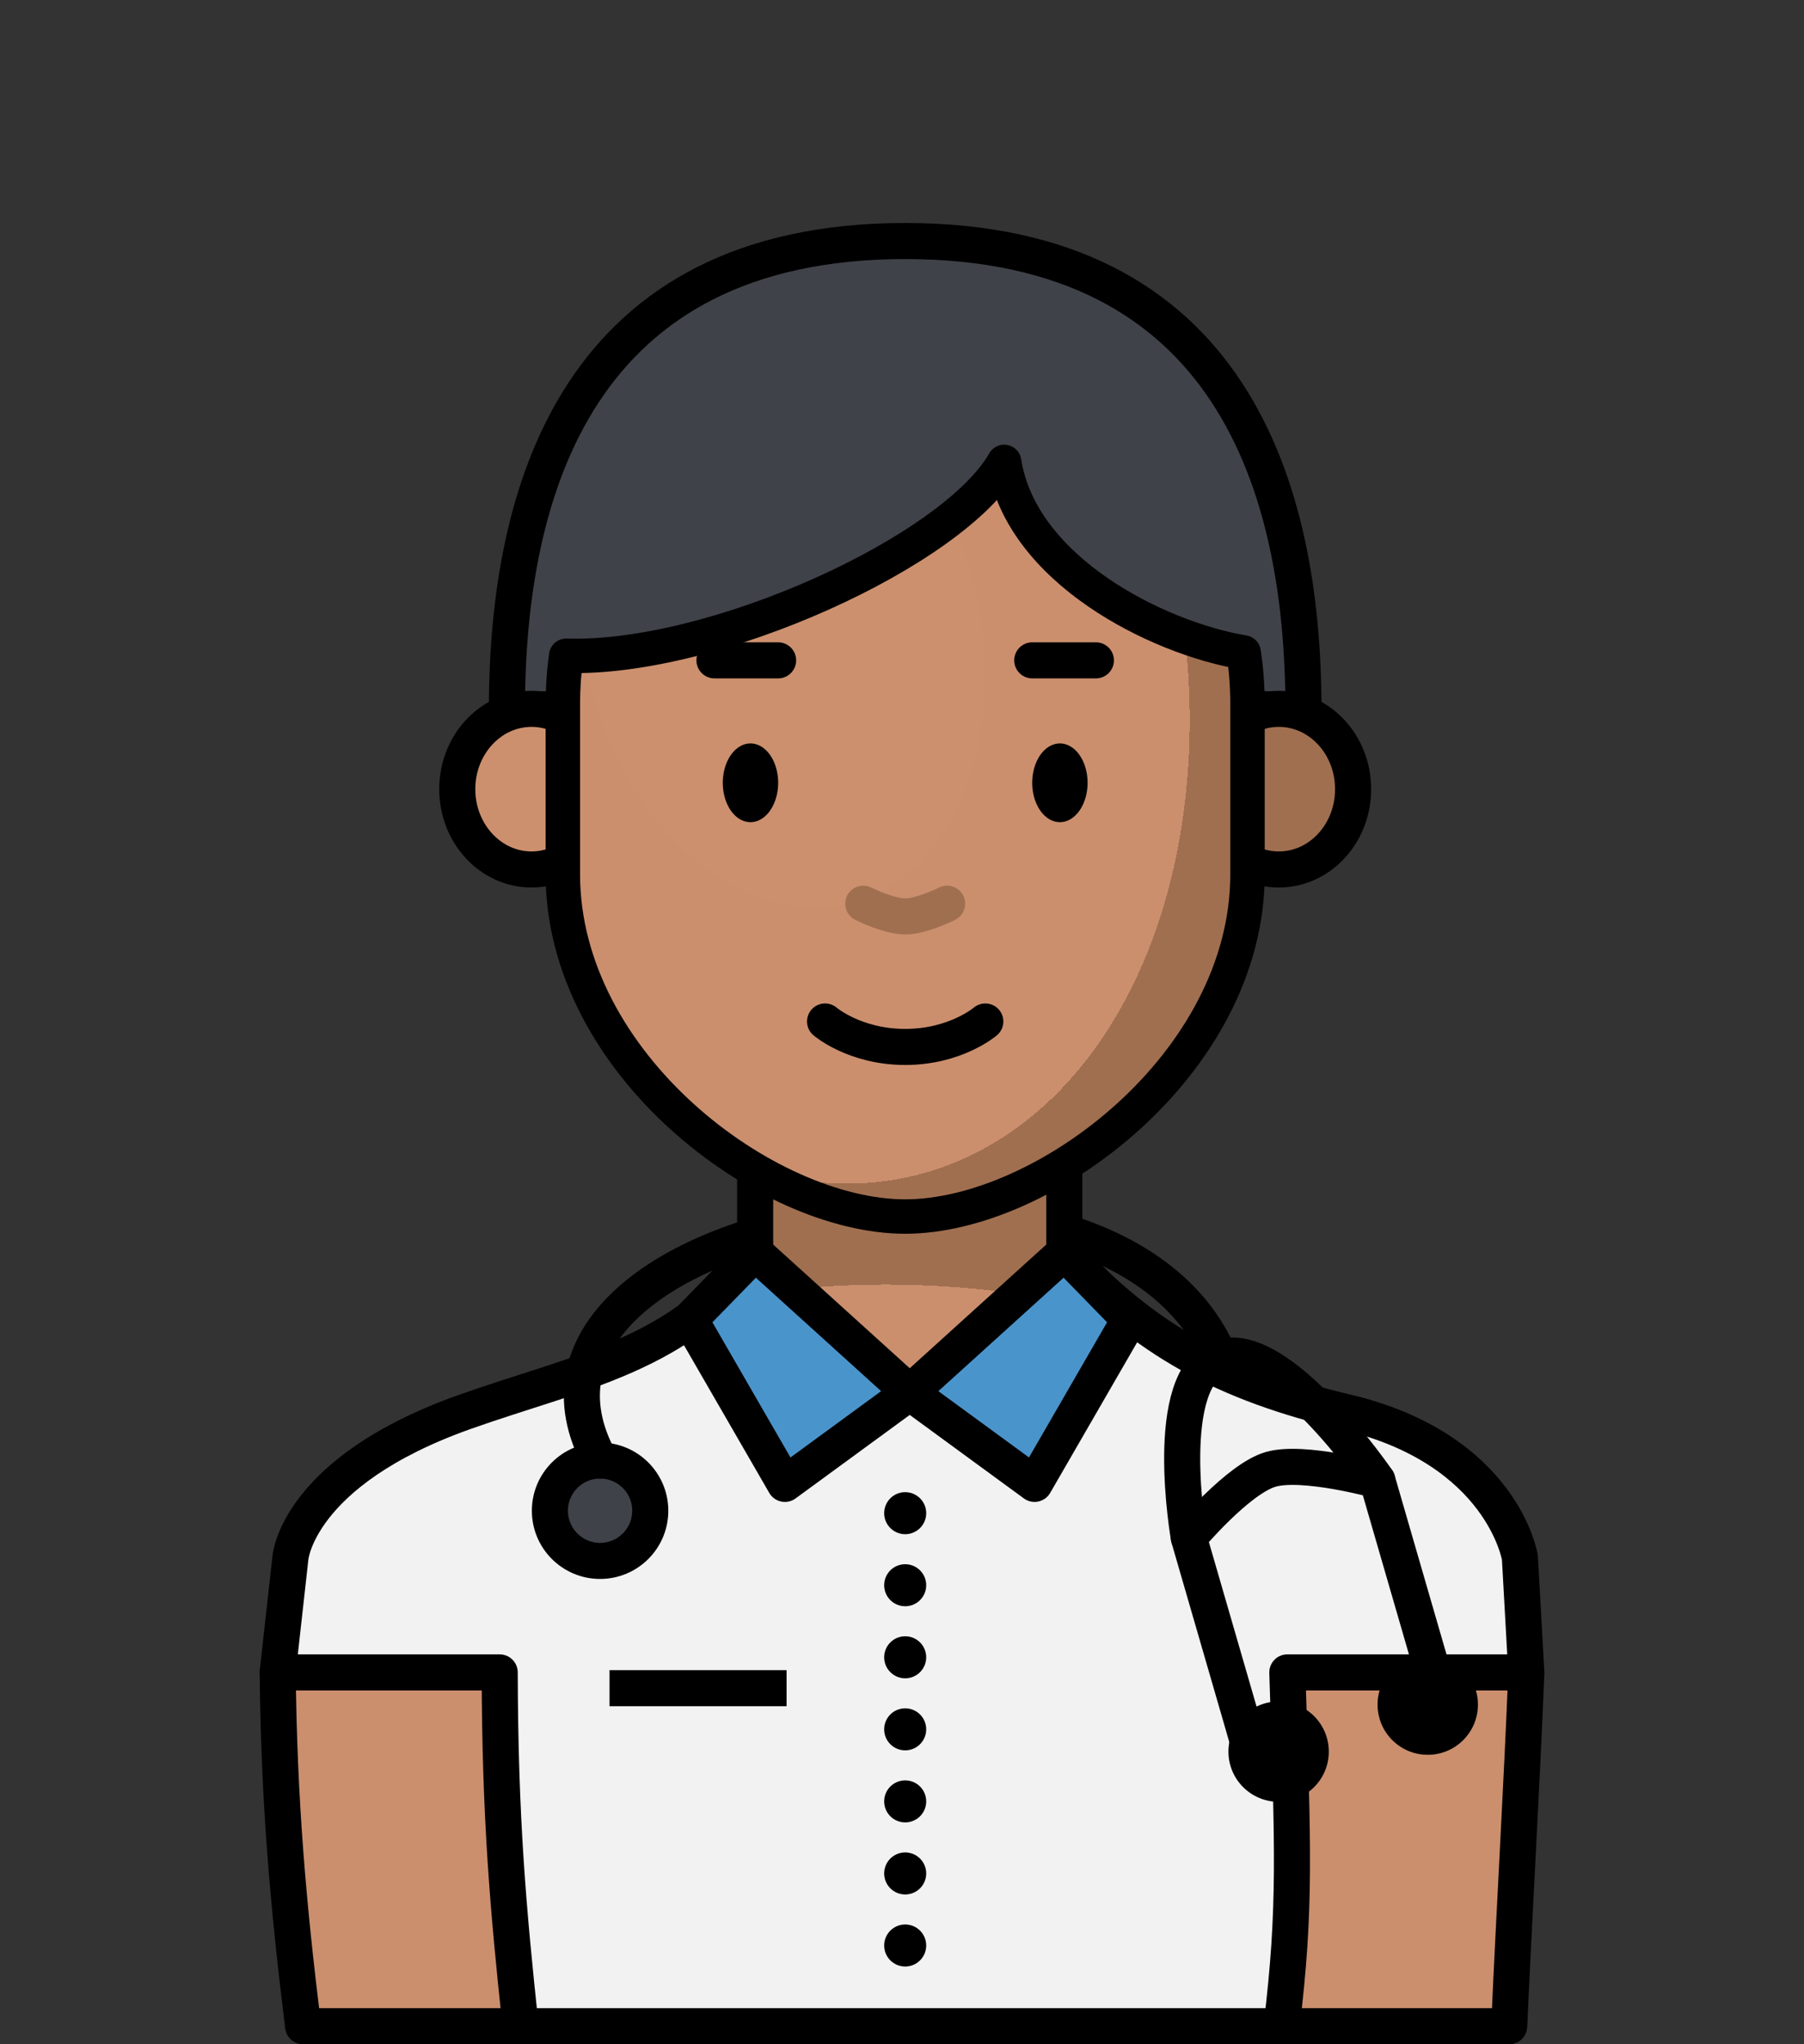 <?xml version="1.0" encoding="UTF-8" standalone="no"?>
<svg
   xmlns:dc="http://purl.org/dc/elements/1.1/"
   xmlns:cc="http://creativecommons.org/ns#"
   xmlns:rdf="http://www.w3.org/1999/02/22-rdf-syntax-ns#"
   xmlns:svg="http://www.w3.org/2000/svg"
   xmlns="http://www.w3.org/2000/svg"
   xmlns:xlink="http://www.w3.org/1999/xlink"
   xmlns:sodipodi="http://sodipodi.sourceforge.net/DTD/sodipodi-0.dtd"
   xmlns:inkscape="http://www.inkscape.org/namespaces/inkscape"
   width="150mm"
   height="170mm"
   viewBox="0 0 150 170"
   version="1.1"
   id="svg3147"
   inkscape:version="1.0 (4035a4fb49, 2020-05-01)"
   sodipodi:docname="nurse-m.svg">
  <rect x="0" y="0" width="150" height="170" fill="#333333" stroke="none"/>
  <defs
     id="defs3141">
    <pattern
       patternUnits="userSpaceOnUse"
       width="8.713"
       height="7.611"
       patternTransform="translate(-2054.333,1959.279)"
       id="carreau-pt">
      <rect
         style="fill:#800000;fill-opacity:1;stroke:none;stroke-width:1.086;stroke-linecap:round;stroke-linejoin:round;stroke-miterlimit:4;stroke-dasharray:none;stop-color:#000000"
         id="rect119919"
         width="8.713"
         height="7.611"
         x="-2.2737368e-13"
         y="6.2746067e-06" />
      <path
         style="fill:#800000;stroke:#c11a1a;stroke-width:1.81;stroke-linecap:butt;stroke-linejoin:miter;stroke-miterlimit:4;stroke-dasharray:none;stroke-opacity:1"
         d="M 3.075,7.611 V 0"
         id="path119921" />
      <path
         style="fill:#c11a1a;fill-opacity:1;stroke:#c11a1a;stroke-width:1.81;stroke-linecap:butt;stroke-linejoin:miter;stroke-miterlimit:4;stroke-dasharray:none;stroke-opacity:1"
         d="M 1.3287401e-5,4.79 H 8.713"
         id="path119923" />
    </pattern>
    <pattern
       patternUnits="userSpaceOnUse"
       width="85"
       height="85"
       patternTransform="translate(-1862,1832)"
       id="pattern115842">
      <rect
         style="fill:#800000;fill-opacity:1;stroke:none;stroke-width:11.339;stroke-linecap:round;stroke-linejoin:round;stroke-miterlimit:4;stroke-dasharray:none;stop-color:#000000"
         id="rect104700"
         width="85"
         height="85"
         x="3.4178149e-05"
         y="0" />
      <path
         style="fill:#800000;stroke:#c11a1a;stroke-width:18.898;stroke-linecap:butt;stroke-linejoin:miter;stroke-miterlimit:4;stroke-dasharray:none;stroke-opacity:1"
         d="M 30,85 V 1.0187008e-5"
         id="path104779" />
      <path
         style="fill:#c11a1a;fill-opacity:1;stroke:#c11a1a;stroke-width:18.898;stroke-linecap:butt;stroke-linejoin:miter;stroke-miterlimit:4;stroke-dasharray:none;stroke-opacity:1"
         d="M 0,53.5 H 85"
         id="path107256" />
    </pattern>
    <radialGradient
       gradientUnits="userSpaceOnUse"
       gradientTransform="matrix(0.331,0.003,-0.002,0.192,204.788,18.806)"
       r="195.663"
       fy="602.332"
       fx="-391.231"
       cy="602.332"
       cx="-391.231"
       id="radialGradient23876-9-2"
       xlink:href="#linearGradient83035"
       inkscape:collect="always" />
    <linearGradient
       id="linearGradient83035"
       inkscape:collect="always">
      <stop
         id="stop83027"
         offset="0"
         style="stop-color:#cc906e;stop-opacity:1" />
      <stop
         style="stop-color:#cb8f6e;stop-opacity:1"
         offset="0.704"
         id="stop83029" />
      <stop
         style="stop-color:#a06f50;stop-opacity:1"
         offset="0.704"
         id="stop83031" />
      <stop
         id="stop83033"
         offset="1"
         style="stop-color:#a06f50;stop-opacity:1" />
    </linearGradient>
    <radialGradient
       gradientUnits="userSpaceOnUse"
       gradientTransform="matrix(1.545,-0.27,0.454,2.159,329.381,-317.09)"
       r="29.964"
       fy="144.489"
       fx="-213.612"
       cy="144.489"
       cx="-213.612"
       id="radialGradient1872-1-3"
       xlink:href="#linearGradient83035"
       inkscape:collect="always" />
  </defs>
  <sodipodi:namedview
     inkscape:snap-smooth-nodes="true"
     inkscape:object-paths="true"
     id="base"
     pagecolor="#ffffff"
     bordercolor="#666666"
     borderopacity="1.0"
     inkscape:pageopacity="0.0"
     inkscape:pageshadow="2"
     inkscape:zoom="0.49497475"
     inkscape:cx="-255.73406"
     inkscape:cy="694.35645"
     inkscape:document-units="mm"
     inkscape:current-layer="layer1"
     inkscape:document-rotation="0"
     showgrid="false"
     inkscape:window-width="1920"
     inkscape:window-height="1017"
     inkscape:window-x="-8"
     inkscape:window-y="-8"
     inkscape:window-maximized="1" />
  <g
     inkscape:label="Calque 1"
     inkscape:groupmode="layer"
     id="layer1">
    <g
       id="g964">
      <path
         id="rect3025"
         style="color:#000000;overflow:visible;mix-blend-mode:normal;fill:#cb8f6e;fill-opacity:1;stroke:#000000;stroke-width:3;stroke-linecap:round;stroke-linejoin:round;stroke-miterlimit:4;stroke-dasharray:none;stroke-opacity:1;stop-color:#000000"
         d="M 23.089,139.079 H 40.358 l 53.721,-1e-5 32.832,-1e-5 c -0.362,9.126 -0.986,19.615 -1.423,29.422 H 25.203 c -1.25,-10.128 -2.003,-18.713 -2.114,-29.421 z"
         sodipodi:nodetypes="ccccccc" />
      <path
         sodipodi:nodetypes="ccccccccccsccc"
         d="m 62.791,104.165 c -5.824,8.507 -14.888,9.956 -24.19,13.267 -13.88,4.94 -14.451,12.097 -14.451,12.097 l -1.062,9.549 h 18.461 c 0.03,12.19 0.698,19.632 1.737,29.421 h 63.274 c 1.201,-9.806 0.938,-14.923 0.48,-29.422 h 19.87 l -0.533,-9.549 c 0,0 -1.43,-9.014 -14.45,-12.097 -10.082,-2.387 -16.719,-5.952 -23.435,-13.267 l -12.851,11.642 z"
         style="mix-blend-mode:normal;fill:#f2f2f2;fill-opacity:1;stroke:#000000;stroke-width:3;stroke-linecap:round;stroke-linejoin:round;stroke-miterlimit:4;stroke-dasharray:none;stroke-opacity:1;stop-color:#000000"
         id="rect8920-5-2-82" />
      <path
         id="path71766-3-9"
         d="m 75.643,115.807 -10.38,7.595 -7.894,-13.673 5.423,-5.563 z"
         style="mix-blend-mode:normal;fill:#4a94cc;fill-opacity:1;stroke:#000000;stroke-width:3;stroke-linecap:round;stroke-linejoin:round;stroke-miterlimit:4;stroke-dasharray:none;stroke-opacity:1" />
      <path
         id="path71766-8-1-7"
         d="M 93.917,109.728 86.022,123.401 75.643,115.807 88.494,104.165 Z"
         style="mix-blend-mode:normal;fill:#4a94cc;fill-opacity:1;stroke:#000000;stroke-width:3;stroke-linecap:round;stroke-linejoin:round;stroke-miterlimit:4;stroke-dasharray:none;stroke-opacity:1" />
      <path
         style="mix-blend-mode:normal;fill:#f2f2f2;stroke:#000000;stroke-width:3;stroke-linecap:butt;stroke-linejoin:miter;stroke-miterlimit:4;stroke-dasharray:none;stroke-opacity:1"
         d="m 50.681,140.39 h 14.722"
         id="path710374-8"
         sodipodi:nodetypes="cc" />
      <circle
         style="mix-blend-mode:normal;fill:#000000;fill-opacity:1;stroke:none;stroke-width:0.5;stroke-linecap:round;stroke-linejoin:round;stop-color:#000000"
         id="path8407-1-0"
         cx="75.265"
         cy="125.837"
         r="1.748" />
      <circle
         style="mix-blend-mode:normal;fill:#000000;fill-opacity:1;stroke:none;stroke-width:0.5;stroke-linecap:round;stroke-linejoin:round;stop-color:#000000"
         id="path8407-5-86"
         cx="75.265"
         cy="131.829"
         r="1.748" />
      <circle
         style="mix-blend-mode:normal;fill:#000000;fill-opacity:1;stroke:none;stroke-width:0.5;stroke-linecap:round;stroke-linejoin:round;stop-color:#000000"
         id="path8407-3-5"
         cx="75.265"
         cy="137.821"
         r="1.748" />
      <circle
         style="color:#000000;overflow:visible;mix-blend-mode:normal;fill:#404249;fill-opacity:1;stroke:#000000;stroke-width:3;stroke-linecap:round;stroke-linejoin:round;stroke-miterlimit:4;stroke-dasharray:none;stroke-opacity:1;stop-color:#000000"
         id="path2967"
         cx="49.896"
         cy="125.633"
         r="4.173" />
      <path
         style="mix-blend-mode:normal;fill:none;fill-rule:evenodd;stroke:#000000;stroke-width:3;stroke-linecap:round;stroke-linejoin:round;stroke-miterlimit:4;stroke-dasharray:none;stroke-opacity:1"
         d="m 98.85,127.868 c 0,0 -2.337,-13.254 2.592,-14.971 4.928,-1.717 13.079,10.209 13.079,10.209"
         id="path2971"
         sodipodi:nodetypes="czc" />
      <path
         style="mix-blend-mode:normal;fill:none;fill-rule:evenodd;stroke:#000000;stroke-width:3;stroke-linecap:round;stroke-linejoin:round;stroke-miterlimit:4;stroke-dasharray:none;stroke-opacity:1"
         d="m 49.896,121.46 c -11.138,-20.256 42.487,-30.129 51.545,-8.563"
         id="path2973"
         sodipodi:nodetypes="cc" />
      <path
         id="rect8920-2-07"
         style="mix-blend-mode:normal;fill:url(#radialGradient23876-9-2);fill-opacity:1;stroke:#000000;stroke-width:3;stroke-linecap:round;stroke-linejoin:round;stroke-miterlimit:4;stroke-dasharray:none;stroke-opacity:1;stop-color:#000000"
         d="m 62.791,89.84 v 14.325 L 75.643,115.807 88.494,104.165 V 89.84 Z"
         sodipodi:nodetypes="cccccc" />
      <path
         id="rect1621-7-3-8"
         style="mix-blend-mode:normal;fill:#404249;fill-opacity:1;stroke:#000000;stroke-width:3;stroke-linecap:round;stroke-linejoin:round;stroke-miterlimit:4;stroke-dasharray:none;stop-color:#000000"
         d="m 75.265,20.045 c 27.138,0 33.114,20.59 33.114,38.935 h -66.228 c 0,-18.345 5.976,-38.935 33.114,-38.935 z"
         sodipodi:nodetypes="zccz" />
      <ellipse
         style="color:#000000;overflow:visible;mix-blend-mode:normal;fill:#cc906e;fill-opacity:1;stroke:#000000;stroke-width:3;stroke-linecap:round;stroke-miterlimit:4;stroke-dasharray:none;stroke-opacity:1;stop-color:#000000"
         id="path861-2-7-4"
         cx="44.197"
         cy="65.627"
         rx="6.176"
         ry="6.679" />
      <ellipse
         ry="6.679"
         rx="6.176"
         cy="65.627"
         cx="106.333"
         id="path861-0-6-0-8"
         style="color:#000000;overflow:visible;mix-blend-mode:normal;fill:#a06f50;fill-opacity:1;stroke:#000000;stroke-width:3;stroke-linecap:round;stroke-miterlimit:4;stroke-dasharray:none;stroke-opacity:1;stop-color:#000000" />
      <path
         d="m 83.496,38.412 c 1.401,8.98 12.735,14.644 19.914,15.847 0.21,1.398 0.318,2.831 0.318,4.289 v 14.157 c 0,15.769 -16.928,28.464 -28.464,28.464 -11.536,0 -28.464,-12.695 -28.464,-28.464 V 58.548 c 0,-1.363 0.095,-2.703 0.278,-4.014 12.329,0.381 32.208,-8.732 36.418,-16.122 z"
         style="mix-blend-mode:normal;fill:url(#radialGradient1872-1-3);fill-opacity:1;stroke:#000000;stroke-width:2.863;stroke-linecap:round;stroke-linejoin:round;stop-color:#000000"
         id="rect1621-7-3"
         sodipodi:nodetypes="ccsszsscc" />
      <path
         sodipodi:nodetypes="czc"
         id="path2252-4-7-5"
         d="m 71.778,75.152 c 0,0 2.102,1.058 3.487,1.058 1.384,0 3.487,-1.058 3.487,-1.058"
         style="mix-blend-mode:normal;fill:none;fill-opacity:1;stroke:#a06f50;stroke-width:3;stroke-linecap:round;stroke-linejoin:miter;stroke-miterlimit:4;stroke-dasharray:none;stroke-opacity:1" />
      <path
         style="mix-blend-mode:normal;fill:none;stroke:#000000;stroke-width:3;stroke-linecap:round;stroke-linejoin:miter;stroke-miterlimit:4;stroke-dasharray:none;stroke-opacity:1"
         d="m 68.603,84.947 c 0,0 2.461,2.117 6.662,2.117 4.201,0 6.662,-2.117 6.662,-2.117"
         id="path2252-47-4-4"
         sodipodi:nodetypes="czc" />
      <g
         style="mix-blend-mode:normal"
         id="g2407-6-4-5"
         transform="translate(285.001,-76.051)">
        <path
           d="m -220.299,141.149 a 2.301,3.274 0 0 1 -2.279,3.274 2.301,3.274 0 0 1 -2.323,-3.21 2.301,3.274 0 0 1 2.234,-3.336 2.301,3.274 0 0 1 2.367,3.145"
           sodipodi:arc-type="arc"
           sodipodi:open="true"
           sodipodi:end="6.2442187"
           sodipodi:start="0"
           sodipodi:ry="3.2740517"
           sodipodi:rx="2.3012009"
           sodipodi:cy="141.14864"
           sodipodi:cx="-222.59987"
           sodipodi:type="arc"
           id="path984-6-3-4-2"
           style="color:#000000;overflow:visible;fill:#000000;fill-opacity:1;stroke:none;stroke-width:3;stroke-linecap:round;stroke-linejoin:round;stroke-miterlimit:4;stroke-dasharray:none;stroke-opacity:1;stop-color:#000000" />
        <path
           d="m -194.571,141.149 a 2.301,3.274 0 0 1 -2.279,3.274 2.301,3.274 0 0 1 -2.323,-3.21 2.301,3.274 0 0 1 2.234,-3.336 2.301,3.274 0 0 1 2.367,3.145"
           style="color:#000000;overflow:visible;fill:#000000;fill-opacity:1;stroke:none;stroke-width:3;stroke-linecap:round;stroke-linejoin:round;stroke-miterlimit:4;stroke-dasharray:none;stroke-opacity:1;stop-color:#000000"
           id="path984-3-2-8-1-5"
           sodipodi:type="arc"
           sodipodi:cx="-196.87254"
           sodipodi:cy="141.14864"
           sodipodi:rx="2.3012009"
           sodipodi:ry="3.2740517"
           sodipodi:start="0"
           sodipodi:end="6.2442187"
           sodipodi:open="true"
           sodipodi:arc-type="arc" />
      </g>
      <g
         style="mix-blend-mode:normal"
         id="g66903-6-5-2"
         transform="translate(271.702,-60.157)">
        <path
           style="fill:none;stroke:#000000;stroke-width:3;stroke-linecap:round;stroke-linejoin:round;stroke-miterlimit:4;stroke-dasharray:none;stroke-opacity:1"
           d="m -185.872,115.072 h 5.292"
           id="path66722-4-8-6" />
        <path
           style="fill:none;stroke:#000000;stroke-width:3;stroke-linecap:round;stroke-linejoin:round;stroke-miterlimit:4;stroke-dasharray:none;stroke-opacity:1"
           d="m -212.295,115.072 h 5.292"
           id="path66722-1-5-4-75" />
      </g>
      <path
         style="mix-blend-mode:normal;fill:none;fill-rule:evenodd;stroke:#000000;stroke-width:3;stroke-linecap:round;stroke-linejoin:round;stroke-miterlimit:4;stroke-dasharray:none;stroke-opacity:1"
         d="m 104.06,145.854 -5.211,-17.986 c 0,0 4.096,-4.89 6.805,-5.675 2.709,-0.785 8.866,0.912 8.866,0.912 l 5.211,17.986"
         id="path2969"
         sodipodi:nodetypes="cczcc" />
      <circle
         r="4.173"
         cy="145.667"
         cx="106.315"
         id="path2967-4"
         style="color:#000000;overflow:visible;mix-blend-mode:normal;fill:#000000;fill-opacity:1;stroke:none;stroke-width:3;stroke-linecap:round;stroke-linejoin:round;stroke-miterlimit:4;stroke-dasharray:none;stroke-opacity:1;stop-color:#000000" />
      <circle
         style="color:#000000;overflow:visible;mix-blend-mode:normal;fill:#000000;fill-opacity:1;stroke:none;stroke-width:3;stroke-linecap:round;stroke-linejoin:round;stroke-miterlimit:4;stroke-dasharray:none;stroke-opacity:1;stop-color:#000000"
         id="path2967-4-3"
         cx="118.715"
         cy="141.757"
         r="4.173" />
      <circle
         r="1.748"
         cy="143.813"
         cx="75.265"
         id="path8407-3-5-3"
         style="mix-blend-mode:normal;fill:#000000;fill-opacity:1;stroke:none;stroke-width:0.5;stroke-linecap:round;stroke-linejoin:round;stop-color:#000000" />
      <circle
         r="1.748"
         cy="149.805"
         cx="75.265"
         id="path8407-5-86-5"
         style="mix-blend-mode:normal;fill:#000000;fill-opacity:1;stroke:none;stroke-width:0.5;stroke-linecap:round;stroke-linejoin:round;stop-color:#000000" />
      <circle
         r="1.748"
         cy="155.797"
         cx="75.265"
         id="path8407-3-5-6"
         style="mix-blend-mode:normal;fill:#000000;fill-opacity:1;stroke:none;stroke-width:0.5;stroke-linecap:round;stroke-linejoin:round;stop-color:#000000" />
      <circle
         style="mix-blend-mode:normal;fill:#000000;fill-opacity:1;stroke:none;stroke-width:0.5;stroke-linecap:round;stroke-linejoin:round;stop-color:#000000"
         id="path8407-3-5-3-9"
         cx="75.265"
         cy="161.789"
         r="1.748" />
    </g>
  </g>
</svg>
